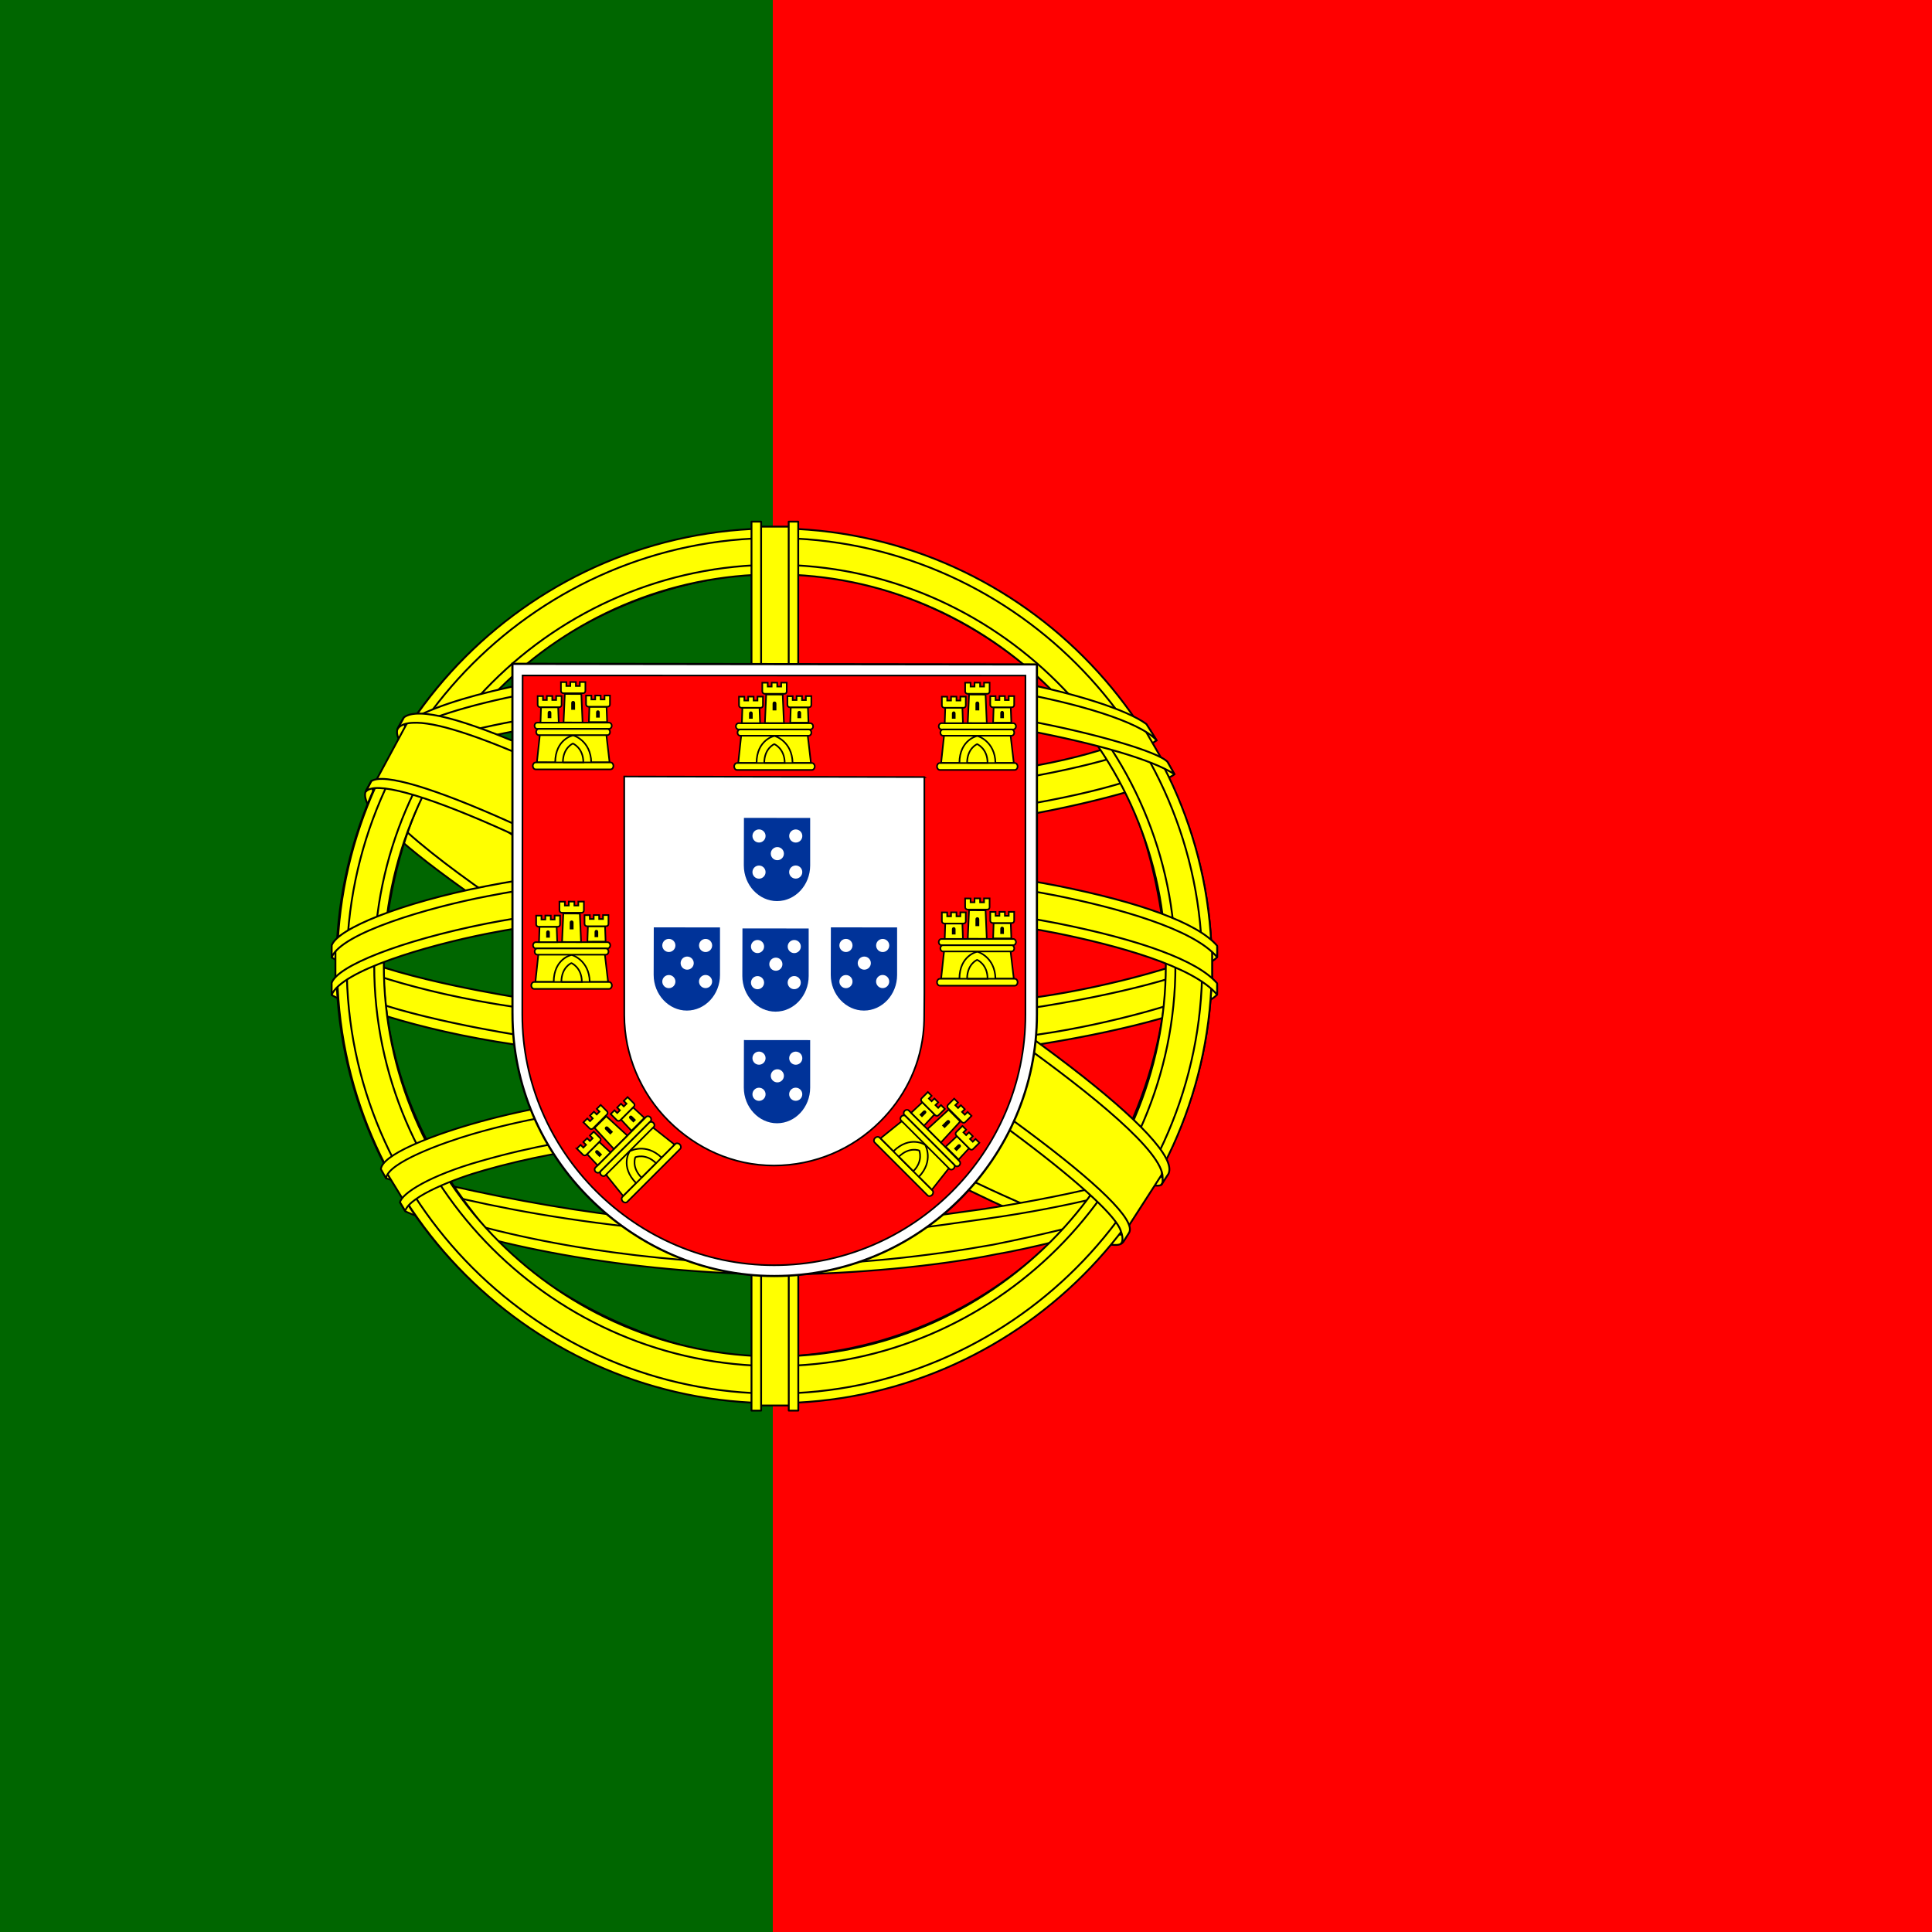<svg width="600" height="600" viewBox="0 0 600 600" fill="none" xmlns="http://www.w3.org/2000/svg">
<path d="M600 0H0V600H600V0Z" fill="#FF0000"/>
<path d="M240 0H0V600H240V0Z" fill="#006600"/>
<path fill-rule="evenodd" clip-rule="evenodd" d="M347.97 384.909C306.528 383.661 116.493 265.041 115.19 246.152L125.684 228.652C144.534 256.041 338.806 371.401 357.888 367.313L347.97 384.904" fill="#FFFF00"/>
<path d="M347.97 384.909C306.528 383.661 116.493 265.041 115.19 246.152L125.684 228.652C144.534 256.041 338.806 371.401 357.888 367.313L347.97 384.904" stroke="black" stroke-width="0.573" stroke-linecap="round" stroke-linejoin="round"/>
<path fill-rule="evenodd" clip-rule="evenodd" d="M123.476 226.274C119.758 236.28 173.065 269.236 237.202 308.245C301.336 347.25 356.637 371.355 360.736 367.899C360.987 367.452 362.753 364.413 362.591 364.437C361.823 365.595 359.952 365.96 357.034 365.12C339.707 360.122 294.515 339.378 238.547 305.438C182.58 271.496 133.887 240.217 126.318 226.927C125.792 226.007 125.417 224.326 125.493 223.02L125.309 223.017L123.698 225.833L123.477 226.275H123.475L123.476 226.274ZM348.944 385.458C348.241 386.733 346.931 386.775 344.442 386.502C328.941 384.786 281.904 361.912 226.246 328.594C161.483 289.827 107.997 254.503 113.799 245.271L115.378 242.48L115.689 242.577C110.471 258.222 221.246 321.562 227.768 325.601C291.864 365.31 345.9 388.499 350.682 382.473L348.942 385.465V385.462L348.944 385.458Z" fill="#FFFF00" stroke="black" stroke-width="0.573" stroke-linecap="round" stroke-linejoin="round"/>
<path fill-rule="evenodd" clip-rule="evenodd" d="M240.874 257.592C282.353 257.264 333.539 251.924 362.996 240.184L356.649 229.873C339.238 239.509 287.771 245.846 240.523 246.794C184.642 246.28 145.197 241.076 125.434 227.815L119.443 238.795C155.774 254.169 193.003 257.434 240.874 257.593" fill="#FFFF00"/>
<path d="M240.874 257.592C282.353 257.264 333.539 251.924 362.996 240.184L356.649 229.873C339.238 239.509 287.771 245.846 240.523 246.794C184.642 246.28 145.197 241.076 125.434 227.815L119.443 238.795C155.774 254.169 193.003 257.434 240.874 257.593" stroke="black" stroke-width="0.573" stroke-linecap="round" stroke-linejoin="round"/>
<path fill-rule="evenodd" clip-rule="evenodd" d="M364.706 240.417C363.692 242.039 344.481 248.664 316.181 253.553C296.993 256.478 271.963 258.979 240.727 259.009C211.051 259.037 186.808 256.925 168.455 254.437C138.747 249.779 123.415 243.298 117.747 241.008C118.289 239.93 118.637 239.174 119.16 238.167C135.477 244.664 150.881 248.582 168.927 251.358C187.16 253.827 211.11 255.97 240.639 255.942C271.73 255.911 296.484 253.22 315.561 250.382C344.582 245.701 360.434 239.677 362.661 236.88L364.71 240.417H364.707H364.706ZM359.136 229.961C355.99 232.487 340.318 238.045 312.743 242.449C294.34 245.086 270.942 247.447 241.046 247.476C212.644 247.504 189.44 245.59 171.791 243.019C143.787 239.361 128.882 232.764 123.509 230.84C124.044 229.916 124.588 228.999 125.147 228.078C129.328 230.183 143.712 236.022 172.098 240.044C189.548 242.518 212.787 244.362 241.048 244.333C270.802 244.302 293.935 241.896 312.221 239.273C339.938 235.46 354.852 228.371 357.117 226.596L359.137 229.958V229.961L359.136 229.961Z" fill="#FFFF00" stroke="black" stroke-width="0.573" stroke-linecap="round" stroke-linejoin="round"/>
<path fill-rule="evenodd" clip-rule="evenodd" d="M104.668 307.567C130.181 321.289 186.846 328.204 240.468 328.68C289.291 328.758 352.898 321.133 376.683 308.528L376.029 294.794C368.587 306.423 300.425 317.578 239.938 317.121C179.452 316.665 123.283 307.323 104.56 295.229L104.669 307.563" fill="#FFFF00"/>
<path d="M104.668 307.567C130.181 321.289 186.846 328.204 240.468 328.68C289.291 328.758 352.898 321.133 376.683 308.528L376.029 294.794C368.587 306.423 300.425 317.578 239.938 317.121C179.452 316.665 123.283 307.323 104.56 295.229L104.669 307.563" stroke="black" stroke-width="0.573" stroke-linecap="round" stroke-linejoin="round"/>
<path fill-rule="evenodd" clip-rule="evenodd" d="M377.985 305.592L377.986 308.867C374.411 313.141 351.996 319.602 323.886 324.151C302.493 327.431 274.602 329.905 239.847 329.905C206.829 329.905 180.499 327.551 160.08 324.416C127.803 319.716 107.157 311.485 103.013 309.029L103.031 305.208C115.48 313.484 149.207 319.539 160.533 321.392C180.819 324.506 206.993 326.843 239.846 326.843C274.437 326.843 302.172 324.386 323.431 321.127C343.598 318.214 372.328 310.638 377.983 305.593H377.985L377.985 305.592ZM377.998 293.942L378 297.217C374.425 301.489 352.01 307.95 323.9 312.499C302.507 315.779 274.615 318.253 239.861 318.253C206.843 318.253 180.513 315.901 160.094 312.764C127.817 308.066 107.171 299.835 103.027 297.378L103.045 293.557C115.494 301.832 149.221 307.888 160.547 309.739C180.833 312.855 207.007 315.193 239.86 315.193C274.451 315.193 302.186 312.734 323.445 309.474C343.612 306.56 372.341 298.984 377.997 293.939L377.998 293.942L377.998 293.942Z" fill="#FFFF00" stroke="black" stroke-width="0.573" stroke-linecap="round" stroke-linejoin="round"/>
<path fill-rule="evenodd" clip-rule="evenodd" d="M240.352 382.549C181.678 382.2 131.403 366.555 120.787 363.97L128.528 376.089C147.281 383.977 196.328 395.733 240.915 394.431C285.504 393.13 324.472 389.676 351.932 376.308L359.87 363.749C341.156 372.562 277.469 382.459 240.352 382.549" fill="#FFFF00"/>
<path d="M240.352 382.549C181.678 382.2 131.403 366.555 120.787 363.97L128.528 376.089C147.281 383.977 196.328 395.733 240.915 394.431C285.504 393.13 324.472 389.676 351.932 376.308L359.87 363.749C341.156 372.562 277.469 382.459 240.352 382.549" stroke="black" stroke-width="0.573" stroke-linecap="round" stroke-linejoin="round"/>
<path fill-rule="evenodd" clip-rule="evenodd" d="M354.911 373.496C353.745 375.278 352.556 377.038 351.35 378.749C338.398 383.316 317.989 388.111 309.377 389.509C291.785 393.134 264.567 395.811 240.411 395.823C188.434 395.062 145.887 384.887 125.871 376.208L124.256 373.431L124.52 373.014L127.259 374.076C162.855 386.811 202.833 391.892 240.704 392.804C264.763 392.889 288.847 390.047 308.323 386.564C338.188 380.58 350.264 376.069 353.969 374.025L354.912 373.496H354.91L354.911 373.496ZM361.794 362.143C361.824 362.179 361.854 362.212 361.884 362.25C361.011 363.722 360.112 365.22 359.192 366.725C352.284 369.194 333.536 374.68 306.159 378.508C288.122 380.965 276.91 383.345 241.028 384.042C173.789 382.331 130.255 369.184 119.913 365.941L118.38 363.001C157.348 373.173 197.152 380.275 241.03 381C273.859 380.301 287.825 377.884 305.713 375.445C337.636 370.481 353.72 365.225 358.548 363.708C358.487 363.621 358.416 363.529 358.336 363.434L361.797 362.141L361.795 362.144L361.794 362.143Z" fill="#FFFF00" stroke="black" stroke-width="0.55" stroke-linecap="round" stroke-linejoin="round"/>
<path fill-rule="evenodd" clip-rule="evenodd" d="M362.498 296.73C362.688 335.328 342.936 369.965 327.026 385.245C304.517 406.863 274.674 420.769 239.822 421.41C200.904 422.125 164.208 396.753 154.366 385.607C135.122 363.816 119.455 336.144 118.953 298.851C121.336 256.724 137.874 227.38 161.846 207.257C185.818 187.134 217.737 177.334 244.32 178.035C274.991 178.844 310.818 193.89 335.573 223.76C351.792 243.33 358.816 264.568 362.498 296.73ZM240.152 164.568C314.895 164.568 376.366 225.391 376.366 299.969C376.366 374.545 314.895 435.37 240.152 435.37C165.41 435.37 104.449 374.546 104.449 299.969C104.449 225.391 165.41 164.568 240.152 164.568" fill="#FFFF00"/>
<path d="M240.152 164.568C314.895 164.568 376.366 225.391 376.366 299.969C376.366 374.545 314.895 435.37 240.152 435.37C165.41 435.37 104.449 374.546 104.449 299.969C104.449 225.391 165.41 164.568 240.152 164.568M362.498 296.73C362.688 335.328 342.936 369.965 327.026 385.245C304.517 406.863 274.674 420.769 239.822 421.41C200.904 422.125 164.208 396.753 154.366 385.607C135.122 363.816 119.455 336.144 118.953 298.851C121.336 256.724 137.874 227.38 161.846 207.257C185.818 187.134 217.737 177.334 244.32 178.035C274.991 178.844 310.818 193.89 335.573 223.76C351.792 243.33 358.816 264.568 362.498 296.73Z" stroke="black" stroke-width="0.573" stroke-linecap="round" stroke-linejoin="round"/>
<path fill-rule="evenodd" clip-rule="evenodd" d="M240.517 164.104C315.327 164.104 376.34 225.126 376.34 299.943C376.34 374.758 315.325 435.778 240.517 435.778C165.707 435.778 104.694 374.759 104.694 299.943C104.694 225.126 165.709 164.104 240.517 164.104V164.104ZM107.683 299.943C107.683 373.005 167.68 432.791 240.517 432.791C313.355 432.791 373.352 373.005 373.352 299.943C373.352 226.878 313.354 167.093 240.517 167.093C167.68 167.093 107.683 226.881 107.683 299.943Z" fill="#FFFF00" stroke="black" stroke-width="0.573" stroke-linecap="round" stroke-linejoin="round"/>
<path fill-rule="evenodd" clip-rule="evenodd" d="M240.627 175.394C308.848 175.394 365.039 231.392 365.039 299.822C365.039 368.253 308.846 424.248 240.627 424.248C172.407 424.248 116.214 368.253 116.214 299.822C116.214 231.392 172.409 175.394 240.627 175.394V175.394ZM119.202 299.821C119.202 366.607 174.045 421.258 240.627 421.258C307.208 421.258 362.051 366.607 362.051 299.821C362.051 233.034 307.21 178.383 240.627 178.383C174.045 178.383 119.202 233.034 119.202 299.821Z" fill="#FFFF00" stroke="black" stroke-width="0.573" stroke-linecap="round" stroke-linejoin="round"/>
<path fill-rule="evenodd" clip-rule="evenodd" d="M246.1 163.556H234.46L234.474 436.489H246.154L246.1 163.556Z" fill="#FFFF00" stroke="black" stroke-width="0.573" stroke-linecap="round" stroke-linejoin="round"/>
<path fill-rule="evenodd" clip-rule="evenodd" d="M244.935 162H247.897L247.923 438.074H244.958L244.936 162H244.935ZM233.382 162.002H236.368L236.372 438.077H233.384V162.002H233.382Z" fill="#FFFF00" stroke="black" stroke-width="0.573" stroke-linecap="round" stroke-linejoin="round"/>
<path fill-rule="evenodd" clip-rule="evenodd" d="M376.435 305.201V295.111L368.218 287.456L321.577 275.11L254.359 268.251L173.423 272.366L115.807 286.084L104.174 294.699V304.792L133.641 291.572L203.602 280.597H270.82L320.205 286.084L354.5 294.315L376.435 305.201Z" fill="#FFFF00" stroke="black" stroke-width="0.573" stroke-linecap="round" stroke-linejoin="round"/>
<path fill-rule="evenodd" clip-rule="evenodd" d="M240.572 278.91C272.649 278.851 303.771 281.949 328.456 286.756C353.929 291.848 371.856 298.218 377.985 305.373L377.978 308.915C370.586 300.012 346.464 293.485 327.883 289.754C303.385 284.988 272.472 281.911 240.572 281.971C206.911 282.034 175.567 285.222 151.427 289.931C132.057 293.775 106.225 301.411 103 308.942V305.253C104.771 300.04 124.006 292.25 150.991 286.848C175.312 282.105 206.713 278.971 240.572 278.91V278.91ZM240.586 267.26C272.663 267.202 303.785 270.302 328.47 275.106C353.943 280.201 371.87 286.569 377.999 293.723L377.992 297.265C370.6 288.364 346.478 281.837 327.897 278.107C303.399 273.339 272.486 270.262 240.586 270.324C206.925 270.384 175.733 273.575 151.59 278.282C132.898 281.826 106.011 289.764 103.012 297.295V293.604C104.783 288.448 124.408 280.378 151.005 275.199C175.325 270.456 206.727 267.325 240.586 267.261V267.26Z" fill="#FFFF00" stroke="black" stroke-width="0.573" stroke-linecap="round" stroke-linejoin="round"/>
<path fill-rule="evenodd" clip-rule="evenodd" d="M239.927 207.837C290.477 207.584 334.568 214.905 354.74 225.239L362.098 237.967C344.565 228.518 296.998 218.694 240.001 220.163C193.56 220.448 143.938 225.276 119.042 238.559L127.826 223.868C148.259 213.272 196.446 207.896 239.929 207.84" fill="#FFFF00"/>
<path d="M239.927 207.837C290.477 207.584 334.568 214.905 354.74 225.239L362.098 237.967C344.565 228.518 296.998 218.694 240.001 220.163C193.56 220.448 143.938 225.276 119.042 238.559L127.826 223.868C148.259 213.272 196.446 207.896 239.929 207.84" stroke="black" stroke-width="0.573" stroke-linecap="round" stroke-linejoin="round"/>
<path fill-rule="evenodd" clip-rule="evenodd" d="M240.599 218.345C269.43 218.269 297.289 219.895 319.445 223.892C340.078 227.732 359.755 233.496 362.569 236.596L364.75 240.45C357.907 235.982 340.879 231.007 319.015 226.861C297.058 222.735 269.219 221.367 240.549 221.442C208.007 221.331 182.725 223.049 161.027 226.832C138.079 231.126 122.158 237.26 118.231 240.175L120.369 236.1C128 232.207 140.109 227.513 160.457 223.85C182.895 219.751 208.446 218.522 240.601 218.345H240.6L240.599 218.345ZM240.587 206.706C268.178 206.634 295.42 208.172 316.656 211.989C333.404 215.249 349.967 220.339 356.032 224.869L359.222 229.938C353.799 223.909 333.383 218.196 315.36 214.996C294.288 211.362 268.177 209.924 240.586 209.694C211.63 209.775 184.871 211.548 164.106 215.329C144.296 219.099 131.512 223.562 126.103 227.048L128.908 222.813C136.373 218.884 148.432 215.275 163.619 212.324C184.538 208.515 211.462 206.787 240.588 206.706H240.587Z" fill="#FFFF00" stroke="black" stroke-width="0.573" stroke-linecap="round" stroke-linejoin="round"/>
<path fill-rule="evenodd" clip-rule="evenodd" d="M308.064 356.403C283.073 351.738 258.036 351.06 240.549 351.266C156.311 352.253 129.098 368.563 125.777 373.501L119.481 363.238C140.928 347.693 186.8 338.975 241.005 339.867C269.151 340.328 293.44 342.197 313.873 346.155L308.063 356.406" fill="#FFFF00"/>
<path d="M308.064 356.403C283.073 351.738 258.036 351.06 240.549 351.266C156.311 352.253 129.098 368.563 125.777 373.501L119.481 363.238C140.928 347.693 186.8 338.975 241.005 339.867C269.151 340.328 293.44 342.197 313.873 346.155L308.063 356.406" stroke="black" stroke-width="0.573" stroke-linecap="round" stroke-linejoin="round"/>
<path fill-rule="evenodd" clip-rule="evenodd" d="M240.064 349.818C263.497 350.168 286.498 351.136 308.699 355.276L307.092 358.114C286.472 354.308 264.49 352.851 240.144 352.97C209.055 352.727 177.61 355.63 150.235 363.487C141.597 365.891 127.297 371.445 125.839 376.033L124.239 373.396C124.7 370.684 133.343 365.054 149.5 360.515C180.856 351.535 210.187 350.022 240.064 349.816V349.819L240.064 349.818ZM241.128 338.026C265.406 338.48 290.478 339.602 314.848 344.43L313.174 347.384C291.167 343.015 270.142 341.559 241.271 341.115C210.083 341.172 177.001 343.395 146.921 352.14C137.21 354.969 120.45 361.085 119.891 365.927L118.292 363.093C118.656 358.695 133.165 352.958 146.219 349.161C176.53 340.349 209.699 338.083 241.128 338.026L241.128 338.026Z" fill="#FFFF00" stroke="black" stroke-width="0.55" stroke-linecap="round" stroke-linejoin="round"/>
<path fill-rule="evenodd" clip-rule="evenodd" d="M360.783 364.798L350.66 380.504L321.577 354.674L246.128 303.918L161.077 257.277L116.918 242.173L126.329 224.724L129.525 222.982L156.961 229.841L247.5 276.482L299.628 309.405L343.526 340.956L361.359 361.533L360.783 364.798Z" fill="#FFFF00" stroke="black" stroke-width="0.573" stroke-linecap="round" stroke-linejoin="round"/>
<path fill-rule="evenodd" clip-rule="evenodd" d="M115.327 242.585C123.072 237.332 179.992 262.689 239.55 298.601C298.951 334.616 355.71 375.313 350.586 382.929L348.901 385.58L348.128 386.19C348.294 386.071 349.148 385.027 348.045 382.203C345.514 373.876 305.251 341.748 238.446 301.411C173.32 262.577 119.044 239.172 113.617 245.862L115.327 242.584H115.326L115.327 242.585ZM362.854 364.575C367.752 354.901 314.957 315.13 249.5 276.407C182.538 238.454 134.277 216.115 125.462 222.776L123.503 226.342C123.486 226.538 123.575 226.098 123.989 225.779C125.591 224.38 128.248 224.475 129.447 224.453C144.626 224.68 187.978 244.631 248.802 279.5C275.453 295.022 361.387 350.136 361.059 365.634C361.082 366.966 361.169 367.241 360.668 367.9L362.854 364.576V364.573L362.854 364.575Z" fill="#FFFF00" stroke="black" stroke-width="0.573" stroke-linecap="round" stroke-linejoin="round"/>
<path d="M159.156 314.906C159.156 337.227 168.296 357.414 183.103 372.168C197.939 386.953 218.101 396.283 240.457 396.283C262.928 396.283 283.321 387.157 298.094 372.428C312.867 357.702 322.023 337.376 322.027 314.977H322.024V206.346L159.137 206.153L159.154 314.906H159.156L159.156 314.906Z" fill="white" stroke="black" stroke-width="0.67"/>
<path d="M162.202 315.057V315.119C162.202 336.46 171.038 355.894 185.213 370.003C199.417 384.139 218.979 392.929 240.379 392.929C261.89 392.929 281.412 384.203 295.555 370.121C309.696 356.04 318.46 336.604 318.463 315.189H318.46V209.799L162.295 209.774L162.199 315.056L162.202 315.057ZM287.063 241.326L287.068 308.395L287.012 315.489H287.013C287.013 317.356 286.9 319.484 286.683 321.297C285.414 331.9 280.537 341.142 273.314 348.332C264.859 356.749 253.189 361.97 240.327 361.97C227.532 361.97 216.13 356.568 207.638 348.114C198.928 339.445 193.879 327.557 193.879 315.264L193.861 241.155L287.061 241.323L287.064 241.326L287.063 241.326Z" fill="#FF0000" stroke="black" stroke-width="0.507"/>
<path d="M234.844 237.471C235.029 229.897 240.403 228.104 240.442 228.078C240.481 228.052 246.247 230.008 246.227 237.541L234.844 237.471" fill="#FFFF00"/>
<path d="M230.207 228.225L229.272 236.928L234.952 236.941C235.006 229.74 240.403 228.542 240.534 228.568C240.656 228.562 246.006 230.161 246.149 236.941H251.843L250.815 228.171L230.208 228.223V228.225L230.207 228.225Z" fill="#FFFF00" stroke="black" stroke-width="0.5"/>
<path d="M228.89 236.963H252.137C252.627 236.963 253.027 237.447 253.027 238.039C253.027 238.629 252.627 239.111 252.137 239.111H228.89C228.4 239.111 228 238.629 228 238.039C228 237.447 228.4 236.963 228.89 236.963Z" fill="#FFFF00" stroke="black" stroke-width="0.5"/>
<path d="M237.341 236.922C237.366 232.378 240.444 231.092 240.46 231.094C240.461 231.094 243.673 232.42 243.698 236.922H237.341" fill="#FFFF00"/>
<path d="M237.341 236.922C237.366 232.378 240.444 231.092 240.46 231.094C240.461 231.094 243.673 232.42 243.698 236.922H237.341" stroke="black" stroke-width="0.5"/>
<path d="M229.384 224.603H251.669C252.138 224.603 252.523 225.04 252.523 225.57C252.523 226.101 252.138 226.537 251.669 226.537H229.384C228.915 226.537 228.53 226.103 228.53 225.57C228.53 225.04 228.915 224.603 229.384 224.603Z" fill="#FFFF00" stroke="black" stroke-width="0.5"/>
<path d="M229.851 226.551H251.166C251.615 226.551 251.982 226.986 251.982 227.517C251.982 228.049 251.615 228.483 251.166 228.483H229.851C229.402 228.483 229.034 228.049 229.034 227.517C229.034 226.986 229.402 226.551 229.851 226.551Z" fill="#FFFF00" stroke="black" stroke-width="0.5"/>
<path d="M236.737 212.024L238.42 212.027V213.222H239.648V212L241.372 212.005V213.223H242.604V212.001H244.329L244.326 214.76C244.326 215.193 243.978 215.474 243.574 215.474H237.522C237.116 215.474 236.741 215.149 236.739 214.752L236.735 212.025H236.737L236.737 212.024Z" fill="#FFFF00" stroke="black" stroke-width="0.5"/>
<path d="M243.075 215.714L243.455 224.564L237.552 224.542L237.943 215.691L243.075 215.714" fill="#FFFF00"/>
<path d="M243.075 215.714L243.455 224.564L237.552 224.542L237.943 215.691L243.075 215.714" stroke="black" stroke-width="0.5"/>
<path d="M235.873 219.816L236.054 224.586L230.394 224.589L230.554 219.816H235.874H235.873L235.873 219.816Z" fill="#FFFF00" stroke="black" stroke-width="0.5"/>
<path d="M229.508 216.359L231.153 216.363V217.559H232.357V216.335L234.043 216.341V217.56H235.25V216.336L236.937 216.338L236.934 219.098C236.934 219.529 236.593 219.81 236.199 219.81H230.277C229.88 219.81 229.511 219.486 229.51 219.088L229.506 216.36H229.507L229.508 216.359Z" fill="#FFFF00" stroke="black" stroke-width="0.5"/>
<path d="M239.934 218.512C239.898 217.652 241.136 217.643 241.122 218.512V220.62H239.934V218.513" fill="black"/>
<path d="M232.622 221.572C232.617 220.74 233.77 220.723 233.755 221.572V223.2H232.622V221.572" fill="black"/>
<path d="M250.9 219.661L251.08 224.432L245.421 224.435L245.581 219.662H250.901H250.9L250.9 219.661Z" fill="#FFFF00" stroke="black" stroke-width="0.5"/>
<path d="M244.535 216.205L246.18 216.209V217.405H247.384V216.181L249.07 216.186V217.406H250.276V216.182L251.964 216.184L251.961 218.944C251.961 219.375 251.62 219.655 251.226 219.655H245.304C244.907 219.655 244.538 219.332 244.537 218.934L244.533 216.206H244.534L244.535 216.205Z" fill="#FFFF00" stroke="black" stroke-width="0.5"/>
<path d="M247.648 221.417C247.644 220.586 248.797 220.569 248.782 221.417V223.046H247.649V221.417" fill="black"/>
<path d="M297.844 237.471C298.029 229.897 303.403 228.104 303.442 228.078C303.481 228.052 309.247 230.008 309.227 237.541L297.844 237.471" fill="#FFFF00"/>
<path d="M293.207 228.225L292.272 236.928L297.952 236.941C298.006 229.74 303.403 228.542 303.534 228.568C303.656 228.562 309.006 230.161 309.149 236.941H314.843L313.815 228.171L293.208 228.223V228.225L293.207 228.225Z" fill="#FFFF00" stroke="black" stroke-width="0.5"/>
<path d="M291.89 236.963H315.137C315.627 236.963 316.027 237.447 316.027 238.039C316.027 238.629 315.627 239.111 315.137 239.111H291.89C291.4 239.111 291 238.629 291 238.039C291 237.447 291.4 236.963 291.89 236.963Z" fill="#FFFF00" stroke="black" stroke-width="0.5"/>
<path d="M300.341 236.922C300.366 232.378 303.444 231.092 303.46 231.094C303.461 231.094 306.673 232.42 306.698 236.922H300.341" fill="#FFFF00"/>
<path d="M300.341 236.922C300.366 232.378 303.444 231.092 303.46 231.094C303.461 231.094 306.673 232.42 306.698 236.922H300.341" stroke="black" stroke-width="0.5"/>
<path d="M292.384 224.603H314.669C315.138 224.603 315.523 225.04 315.523 225.57C315.523 226.101 315.138 226.537 314.669 226.537H292.384C291.915 226.537 291.53 226.103 291.53 225.57C291.53 225.04 291.915 224.603 292.384 224.603Z" fill="#FFFF00" stroke="black" stroke-width="0.5"/>
<path d="M292.851 226.551H314.166C314.615 226.551 314.982 226.986 314.982 227.517C314.982 228.049 314.615 228.483 314.166 228.483H292.851C292.402 228.483 292.034 228.049 292.034 227.517C292.034 226.986 292.402 226.551 292.851 226.551Z" fill="#FFFF00" stroke="black" stroke-width="0.5"/>
<path d="M299.737 212.024L301.42 212.027V213.222H302.648V212L304.372 212.005V213.223H305.604V212.001H307.329L307.326 214.76C307.326 215.193 306.978 215.474 306.574 215.474H300.522C300.116 215.474 299.741 215.149 299.739 214.752L299.735 212.025H299.737L299.737 212.024Z" fill="#FFFF00" stroke="black" stroke-width="0.5"/>
<path d="M306.075 215.714L306.455 224.564L300.552 224.542L300.943 215.691L306.075 215.714" fill="#FFFF00"/>
<path d="M306.075 215.714L306.455 224.564L300.552 224.542L300.943 215.691L306.075 215.714" stroke="black" stroke-width="0.5"/>
<path d="M298.873 219.816L299.054 224.586L293.394 224.589L293.554 219.816H298.874H298.873L298.873 219.816Z" fill="#FFFF00" stroke="black" stroke-width="0.5"/>
<path d="M292.508 216.359L294.153 216.363V217.559H295.357V216.335L297.043 216.341V217.56H298.25V216.336L299.937 216.338L299.934 219.098C299.934 219.529 299.593 219.81 299.199 219.81H293.277C292.88 219.81 292.511 219.486 292.51 219.088L292.506 216.36H292.507L292.508 216.359Z" fill="#FFFF00" stroke="black" stroke-width="0.5"/>
<path d="M302.934 218.512C302.898 217.652 304.136 217.643 304.122 218.512V220.62H302.934V218.513" fill="black"/>
<path d="M295.622 221.572C295.617 220.74 296.77 220.723 296.755 221.572V223.2H295.622V221.572" fill="black"/>
<path d="M313.9 219.661L314.08 224.432L308.421 224.435L308.581 219.662H313.901H313.9L313.9 219.661Z" fill="#FFFF00" stroke="black" stroke-width="0.5"/>
<path d="M307.535 216.205L309.18 216.209V217.405H310.384V216.181L312.07 216.186V217.406H313.276V216.182L314.964 216.184L314.961 218.944C314.961 219.375 314.62 219.655 314.226 219.655H308.304C307.907 219.655 307.538 219.332 307.537 218.934L307.533 216.206H307.534L307.535 216.205Z" fill="#FFFF00" stroke="black" stroke-width="0.5"/>
<path d="M310.648 221.417C310.644 220.586 311.797 220.569 311.782 221.417V223.046H310.649V221.417" fill="black"/>
<path d="M171.844 305.471C172.029 297.897 177.403 296.104 177.442 296.078C177.481 296.052 183.247 298.008 183.227 305.541L171.844 305.471" fill="#FFFF00"/>
<path d="M167.207 296.225L166.272 304.928L171.952 304.941C172.006 297.74 177.403 296.542 177.534 296.568C177.656 296.562 183.006 298.161 183.149 304.941H188.843L187.815 296.171L167.208 296.223V296.225L167.207 296.225Z" fill="#FFFF00" stroke="black" stroke-width="0.5"/>
<path d="M165.89 304.963H189.137C189.627 304.963 190.027 305.447 190.027 306.039C190.027 306.629 189.627 307.111 189.137 307.111H165.89C165.4 307.111 165 306.629 165 306.039C165 305.447 165.4 304.963 165.89 304.963Z" fill="#FFFF00" stroke="black" stroke-width="0.5"/>
<path d="M174.341 304.922C174.366 300.378 177.444 299.092 177.46 299.094C177.461 299.094 180.673 300.42 180.698 304.922H174.341" fill="#FFFF00"/>
<path d="M174.341 304.922C174.366 300.378 177.444 299.092 177.46 299.094C177.461 299.094 180.673 300.42 180.698 304.922H174.341" stroke="black" stroke-width="0.5"/>
<path d="M166.384 292.603H188.669C189.138 292.603 189.523 293.04 189.523 293.57C189.523 294.101 189.138 294.537 188.669 294.537H166.384C165.915 294.537 165.53 294.103 165.53 293.57C165.53 293.04 165.915 292.603 166.384 292.603Z" fill="#FFFF00" stroke="black" stroke-width="0.5"/>
<path d="M166.851 294.551H188.166C188.615 294.551 188.982 294.986 188.982 295.517C188.982 296.049 188.615 296.483 188.166 296.483H166.851C166.402 296.483 166.034 296.049 166.034 295.517C166.034 294.986 166.402 294.551 166.851 294.551Z" fill="#FFFF00" stroke="black" stroke-width="0.5"/>
<path d="M173.737 280.024L175.42 280.027V281.222H176.648V280L178.372 280.005V281.223H179.604V280.001H181.329L181.326 282.76C181.326 283.193 180.978 283.474 180.574 283.474H174.522C174.116 283.474 173.741 283.149 173.739 282.752L173.735 280.025H173.737L173.737 280.024Z" fill="#FFFF00" stroke="black" stroke-width="0.5"/>
<path d="M180.075 283.714L180.455 292.564L174.552 292.542L174.943 283.691L180.075 283.714" fill="#FFFF00"/>
<path d="M180.075 283.714L180.455 292.564L174.552 292.542L174.943 283.691L180.075 283.714" stroke="black" stroke-width="0.5"/>
<path d="M172.873 287.816L173.054 292.586L167.394 292.589L167.554 287.816H172.874H172.873L172.873 287.816Z" fill="#FFFF00" stroke="black" stroke-width="0.5"/>
<path d="M166.508 284.359L168.153 284.363V285.559H169.357V284.335L171.043 284.341V285.56H172.25V284.336L173.937 284.338L173.934 287.098C173.934 287.529 173.593 287.81 173.199 287.81H167.277C166.88 287.81 166.511 287.486 166.51 287.088L166.506 284.36H166.507L166.508 284.359Z" fill="#FFFF00" stroke="black" stroke-width="0.5"/>
<path d="M176.934 286.512C176.898 285.652 178.136 285.643 178.122 286.512V288.62H176.934V286.513" fill="black"/>
<path d="M169.622 289.572C169.617 288.74 170.77 288.723 170.755 289.572V291.2H169.622V289.572" fill="black"/>
<path d="M187.9 287.661L188.08 292.432L182.421 292.435L182.581 287.662H187.901H187.9L187.9 287.661Z" fill="#FFFF00" stroke="black" stroke-width="0.5"/>
<path d="M181.535 284.205L183.18 284.209V285.405H184.384V284.181L186.07 284.186V285.406H187.276V284.182L188.964 284.184L188.961 286.944C188.961 287.375 188.62 287.655 188.226 287.655H182.304C181.907 287.655 181.538 287.332 181.537 286.934L181.533 284.206H181.534L181.535 284.205Z" fill="#FFFF00" stroke="black" stroke-width="0.5"/>
<path d="M184.648 289.417C184.644 288.586 185.797 288.569 185.782 289.417V291.046H184.649V289.417" fill="black"/>
<path d="M297.844 304.471C298.029 296.897 303.403 295.104 303.442 295.078C303.481 295.052 309.247 297.008 309.227 304.541L297.844 304.471" fill="#FFFF00"/>
<path d="M293.207 295.225L292.272 303.928L297.952 303.941C298.006 296.74 303.403 295.542 303.534 295.568C303.656 295.562 309.006 297.161 309.149 303.941H314.843L313.815 295.171L293.208 295.223V295.225L293.207 295.225Z" fill="#FFFF00" stroke="black" stroke-width="0.5"/>
<path d="M291.89 303.963H315.137C315.627 303.963 316.027 304.447 316.027 305.039C316.027 305.629 315.627 306.111 315.137 306.111H291.89C291.4 306.111 291 305.629 291 305.039C291 304.447 291.4 303.963 291.89 303.963Z" fill="#FFFF00" stroke="black" stroke-width="0.5"/>
<path d="M300.341 303.922C300.366 299.378 303.444 298.092 303.46 298.094C303.461 298.094 306.673 299.42 306.698 303.922H300.341" fill="#FFFF00"/>
<path d="M300.341 303.922C300.366 299.378 303.444 298.092 303.46 298.094C303.461 298.094 306.673 299.42 306.698 303.922H300.341" stroke="black" stroke-width="0.5"/>
<path d="M292.384 291.603H314.669C315.138 291.603 315.523 292.04 315.523 292.57C315.523 293.101 315.138 293.537 314.669 293.537H292.384C291.915 293.537 291.53 293.103 291.53 292.57C291.53 292.04 291.915 291.603 292.384 291.603Z" fill="#FFFF00" stroke="black" stroke-width="0.5"/>
<path d="M292.851 293.551H314.166C314.615 293.551 314.982 293.986 314.982 294.517C314.982 295.049 314.615 295.483 314.166 295.483H292.851C292.402 295.483 292.034 295.049 292.034 294.517C292.034 293.986 292.402 293.551 292.851 293.551Z" fill="#FFFF00" stroke="black" stroke-width="0.5"/>
<path d="M299.737 279.024L301.42 279.027V280.222H302.648V279L304.372 279.005V280.223H305.604V279.001H307.329L307.326 281.76C307.326 282.193 306.978 282.474 306.574 282.474H300.522C300.116 282.474 299.741 282.149 299.739 281.752L299.735 279.025H299.737L299.737 279.024Z" fill="#FFFF00" stroke="black" stroke-width="0.5"/>
<path d="M306.075 282.714L306.455 291.564L300.552 291.542L300.943 282.691L306.075 282.714" fill="#FFFF00"/>
<path d="M306.075 282.714L306.455 291.564L300.552 291.542L300.943 282.691L306.075 282.714" stroke="black" stroke-width="0.5"/>
<path d="M298.873 286.816L299.054 291.586L293.394 291.589L293.554 286.816H298.874H298.873L298.873 286.816Z" fill="#FFFF00" stroke="black" stroke-width="0.5"/>
<path d="M292.508 283.359L294.153 283.363V284.559H295.357V283.335L297.043 283.341V284.56H298.25V283.336L299.937 283.338L299.934 286.098C299.934 286.529 299.593 286.81 299.199 286.81H293.277C292.88 286.81 292.511 286.486 292.51 286.088L292.506 283.36H292.507L292.508 283.359Z" fill="#FFFF00" stroke="black" stroke-width="0.5"/>
<path d="M302.934 285.512C302.898 284.652 304.136 284.643 304.122 285.512V287.62H302.934V285.513" fill="black"/>
<path d="M295.622 288.572C295.617 287.74 296.77 287.723 296.755 288.572V290.2H295.622V288.572" fill="black"/>
<path d="M313.9 286.661L314.08 291.432L308.421 291.435L308.581 286.662H313.901H313.9L313.9 286.661Z" fill="#FFFF00" stroke="black" stroke-width="0.5"/>
<path d="M307.535 283.205L309.18 283.209V284.405H310.384V283.181L312.07 283.186V284.406H313.276V283.182L314.964 283.184L314.961 285.944C314.961 286.375 314.62 286.655 314.226 286.655H308.304C307.907 286.655 307.538 286.332 307.537 285.934L307.533 283.206H307.534L307.535 283.205Z" fill="#FFFF00" stroke="black" stroke-width="0.5"/>
<path d="M310.648 288.417C310.644 287.586 311.797 287.569 311.782 288.417V290.046H310.649V288.417" fill="black"/>
<path d="M197.85 367.868C192.626 362.382 195.158 357.314 195.166 357.268C195.176 357.222 200.636 354.529 205.949 359.869L197.85 367.868" fill="#FFFF00"/>
<path d="M188.033 364.609L193.526 371.425L197.551 367.417C192.498 362.287 195.467 357.623 195.578 357.55C195.66 357.459 200.573 354.806 205.469 359.5L209.495 355.473L202.567 349.999L188.032 364.607L188.034 364.609L188.033 364.609Z" fill="#FFFF00" stroke="black" stroke-width="0.5"/>
<path d="M193.281 371.719L209.719 355.281C210.065 354.935 210.691 354.994 211.109 355.412C211.526 355.83 211.584 356.453 211.237 356.8L194.799 373.238C194.453 373.584 193.829 373.527 193.412 373.109C192.994 372.691 192.935 372.065 193.281 371.719Z" fill="#FFFF00" stroke="black" stroke-width="0.5"/>
<path d="M199.227 365.715C196.032 362.483 197.299 359.398 197.312 359.388C197.313 359.387 200.522 358.054 203.723 361.219L199.227 365.715" fill="#FFFF00"/>
<path d="M199.227 365.715C196.032 362.483 197.299 359.398 197.312 359.388C197.313 359.387 200.522 358.054 203.723 361.219L199.227 365.715" stroke="black" stroke-width="0.5"/>
<path d="M184.891 362.63L200.648 346.873C200.98 346.541 201.561 346.577 201.936 346.952C202.311 347.328 202.347 347.908 202.015 348.24L186.258 363.997C185.926 364.329 185.347 364.295 184.97 363.918C184.595 363.543 184.559 362.962 184.891 362.63Z" fill="#FFFF00" stroke="black" stroke-width="0.5"/>
<path d="M186.598 363.678L201.67 348.606C201.987 348.288 202.554 348.335 202.93 348.711C203.306 349.087 203.354 349.654 203.036 349.972L187.964 365.044C187.647 365.361 187.08 365.314 186.703 364.938C186.328 364.562 186.281 363.995 186.598 363.678Z" fill="#FFFF00" stroke="black" stroke-width="0.5"/>
<path d="M181.195 348.536L182.387 347.348L183.232 348.193L184.1 347.325L183.236 346.461L184.459 345.246L185.32 346.106L186.191 345.235L185.327 344.371L186.547 343.151L188.496 345.105C188.802 345.411 188.754 345.856 188.469 346.142L184.19 350.421C183.902 350.708 183.407 350.743 183.126 350.463L181.194 348.538L181.195 348.537L181.195 348.536Z" fill="#FFFF00" stroke="black" stroke-width="0.5"/>
<path d="M188.286 346.664L194.813 352.653L190.624 356.811L184.641 350.276L188.286 346.664" fill="#FFFF00"/>
<path d="M188.286 346.664L194.813 352.653L190.624 356.811L184.641 350.276L188.286 346.664" stroke="black" stroke-width="0.5"/>
<path d="M186.094 354.656L189.594 357.902L185.594 361.906L182.332 358.418L186.095 354.656L186.094 354.657L186.094 354.656Z" fill="#FFFF00" stroke="black" stroke-width="0.5"/>
<path d="M179.148 356.713L180.314 355.552L181.161 356.399L182.012 355.547L181.146 354.682L182.342 353.493L183.205 354.355L184.058 353.502L183.192 352.637L184.387 351.445L186.336 353.399C186.641 353.703 186.598 354.143 186.319 354.422L182.132 358.609C181.851 358.89 181.362 358.922 181.08 358.642L179.148 356.715L179.149 356.715L179.148 356.713Z" fill="#FFFF00" stroke="black" stroke-width="0.5"/>
<path d="M188.043 350.864C187.409 350.281 188.279 349.398 188.883 350.024L190.374 351.514L189.534 352.354L188.044 350.864" fill="black"/>
<path d="M185.036 358.197C184.445 357.612 185.248 356.785 185.838 357.395L186.989 358.547L186.188 359.348L185.037 358.197" fill="black"/>
<path d="M196.61 343.922L200.111 347.167L196.111 351.171L192.849 347.683L196.611 343.921L196.61 343.922L196.61 343.922Z" fill="#FFFF00" stroke="black" stroke-width="0.5"/>
<path d="M189.665 345.978L190.832 344.818L191.678 345.664L192.529 344.813L191.663 343.947L192.859 342.758L193.722 343.621L194.575 342.768L193.709 341.902L194.904 340.711L196.854 342.664C197.158 342.969 197.115 343.408 196.836 343.687L192.649 347.875C192.368 348.155 191.879 348.188 191.597 347.907L189.665 345.981L189.666 345.98L189.665 345.978Z" fill="#FFFF00" stroke="black" stroke-width="0.5"/>
<path d="M195.553 347.462C194.962 346.878 195.765 346.051 196.354 346.661L197.506 347.812L196.705 348.614L195.553 347.462" fill="black"/>
<path d="M276.999 357.85C282.485 352.626 287.553 355.158 287.599 355.166C287.644 355.176 290.338 360.636 284.998 365.949L276.999 357.85" fill="#FFFF00"/>
<path d="M280.258 348.033L273.443 353.526L277.45 357.552C282.581 352.498 287.244 355.467 287.317 355.579C287.409 355.66 290.061 360.574 285.367 365.469L289.394 369.495L294.868 362.567L280.26 348.032L280.258 348.034L280.258 348.033Z" fill="#FFFF00" stroke="black" stroke-width="0.5"/>
<path d="M273.148 353.281L289.586 369.719C289.932 370.065 289.873 370.691 289.455 371.109C289.038 371.527 288.414 371.584 288.067 371.237L271.63 354.8C271.283 354.453 271.341 353.83 271.758 353.412C272.176 352.994 272.802 352.935 273.148 353.281Z" fill="#FFFF00" stroke="black" stroke-width="0.5"/>
<path d="M279.152 359.227C282.383 356.032 285.469 357.299 285.478 357.312C285.479 357.313 286.813 360.522 283.648 363.723L279.152 359.227" fill="#FFFF00"/>
<path d="M279.152 359.227C282.383 356.032 285.469 357.299 285.478 357.312C285.479 357.313 286.813 360.522 283.648 363.723L279.152 359.227" stroke="black" stroke-width="0.5"/>
<path d="M282.237 344.89L297.995 360.648C298.326 360.98 298.29 361.561 297.915 361.936C297.539 362.311 296.959 362.347 296.627 362.015L280.87 346.258C280.538 345.926 280.572 345.347 280.949 344.97C281.324 344.595 281.905 344.559 282.237 344.89Z" fill="#FFFF00" stroke="black" stroke-width="0.5"/>
<path d="M281.189 346.598L296.261 361.67C296.579 361.987 296.532 362.555 296.156 362.93C295.78 363.307 295.212 363.354 294.895 363.036L279.823 347.964C279.506 347.647 279.553 347.08 279.929 346.703C280.305 346.328 280.872 346.281 281.189 346.598Z" fill="#FFFF00" stroke="black" stroke-width="0.5"/>
<path d="M296.331 341.195L297.519 342.387L296.674 343.232L297.542 344.1L298.406 343.236L299.621 344.459L298.761 345.32L299.632 346.191L300.496 345.327L301.716 346.547L299.762 348.496C299.456 348.802 299.011 348.754 298.726 348.469L294.447 344.19C294.159 343.902 294.124 343.407 294.404 343.125L296.329 341.194L296.33 341.195L296.331 341.195Z" fill="#FFFF00" stroke="black" stroke-width="0.5"/>
<path d="M298.203 348.286L292.214 354.812L288.056 350.623L294.591 344.641L298.203 348.286" fill="#FFFF00"/>
<path d="M298.203 348.286L292.214 354.812L288.056 350.623L294.591 344.641L298.203 348.286" stroke="black" stroke-width="0.5"/>
<path d="M290.211 346.094L286.965 349.594L282.961 345.594L286.449 342.332L290.211 346.095L290.211 346.094L290.211 346.094Z" fill="#FFFF00" stroke="black" stroke-width="0.5"/>
<path d="M288.154 339.148L289.315 340.315L288.469 341.161L289.32 342.012L290.185 341.146L291.374 342.343L290.512 343.205L291.365 344.058L292.23 343.192L293.422 344.387L291.468 346.337C291.164 346.641 290.724 346.599 290.445 346.32L286.258 342.132C285.977 341.852 285.945 341.362 286.225 341.08L288.152 339.148L288.153 339.149L288.154 339.148Z" fill="#FFFF00" stroke="black" stroke-width="0.5"/>
<path d="M294.003 348.043C294.586 347.409 295.469 348.279 294.843 348.883L293.353 350.374L292.513 349.534L294.003 348.044" fill="black"/>
<path d="M286.67 345.036C287.255 344.446 288.081 345.248 287.472 345.838L286.32 346.989L285.519 346.188L286.67 345.037" fill="black"/>
<path d="M300.945 356.61L297.699 360.111L293.696 356.111L297.184 352.849L300.946 356.611L300.945 356.61L300.945 356.61Z" fill="#FFFF00" stroke="black" stroke-width="0.5"/>
<path d="M298.888 349.665L300.049 350.831L299.203 351.677L300.054 352.529L300.92 351.663L302.108 352.859L301.246 353.722L302.099 354.574L302.965 353.709L304.156 354.904L302.203 356.853C301.898 357.158 301.459 357.115 301.18 356.836L296.992 352.649C296.712 352.368 296.679 351.879 296.96 351.597L298.886 349.665L298.887 349.665L298.888 349.665Z" fill="#FFFF00" stroke="black" stroke-width="0.5"/>
<path d="M297.404 355.553C297.989 354.962 298.816 355.765 298.206 356.354L297.054 357.506L296.253 356.704L297.405 355.553" fill="black"/>
<path d="M172.312 237.29C172.497 229.716 177.871 227.923 177.909 227.897C177.948 227.871 183.714 229.828 183.695 237.36L172.312 237.29" fill="#FFFF00"/>
<path d="M167.674 228.044L166.739 236.747L172.419 236.76C172.474 229.559 177.871 228.361 178.001 228.388C178.124 228.381 183.473 229.98 183.616 236.76H189.31L188.282 227.99L167.675 228.042V228.044L167.674 228.044Z" fill="#FFFF00" stroke="black" stroke-width="0.5"/>
<path d="M166.358 236.782H189.604C190.094 236.782 190.495 237.266 190.495 237.858C190.495 238.448 190.094 238.93 189.604 238.93H166.358C165.868 238.93 165.467 238.448 165.467 237.858C165.467 237.266 165.868 236.782 166.358 236.782Z" fill="#FFFF00" stroke="black" stroke-width="0.5"/>
<path d="M174.808 236.741C174.833 232.197 177.911 230.911 177.927 230.913C177.928 230.913 181.14 232.239 181.166 236.741H174.808" fill="#FFFF00"/>
<path d="M174.808 236.741C174.833 232.197 177.911 230.911 177.927 230.913C177.928 230.913 181.14 232.239 181.166 236.741H174.808" stroke="black" stroke-width="0.5"/>
<path d="M166.851 224.422H189.136C189.605 224.422 189.99 224.859 189.99 225.389C189.99 225.92 189.605 226.356 189.136 226.356H166.851C166.382 226.356 165.997 225.923 165.997 225.389C165.997 224.859 166.382 224.422 166.851 224.422Z" fill="#FFFF00" stroke="black" stroke-width="0.5"/>
<path d="M167.318 226.37H188.633C189.082 226.37 189.45 226.805 189.45 227.336C189.45 227.868 189.082 228.302 188.633 228.302H167.318C166.869 228.302 166.501 227.868 166.501 227.336C166.501 226.805 166.869 226.37 167.318 226.37Z" fill="#FFFF00" stroke="black" stroke-width="0.5"/>
<path d="M174.205 211.843L175.888 211.846V213.041H177.115V211.819L178.839 211.825V213.042H180.071V211.82H181.796L181.793 214.579C181.793 215.013 181.445 215.293 181.041 215.293H174.99C174.583 215.293 174.208 214.968 174.207 214.571L174.203 211.844H174.204L174.205 211.843Z" fill="#FFFF00" stroke="black" stroke-width="0.5"/>
<path d="M180.542 215.533L180.922 224.383L175.02 224.361L175.41 215.51L180.542 215.533" fill="#FFFF00"/>
<path d="M180.542 215.533L180.922 224.383L175.02 224.361L175.41 215.51L180.542 215.533" stroke="black" stroke-width="0.5"/>
<path d="M173.341 219.635L173.521 224.405L167.861 224.408L168.021 219.635H173.342H173.34L173.341 219.635Z" fill="#FFFF00" stroke="black" stroke-width="0.5"/>
<path d="M166.975 216.178L168.621 216.182V217.379H169.824V216.154L171.511 216.16V217.379H172.717V216.155L174.404 216.158L174.402 218.917C174.402 219.348 174.061 219.629 173.666 219.629H167.744C167.347 219.629 166.978 219.306 166.977 218.908L166.973 216.179H166.974L166.975 216.178Z" fill="#FFFF00" stroke="black" stroke-width="0.5"/>
<path d="M177.401 218.332C177.365 217.471 178.604 217.462 178.589 218.332V220.439H177.401V218.332" fill="black"/>
<path d="M170.089 221.391C170.085 220.559 171.237 220.543 171.222 221.391V223.019H170.089V221.391" fill="black"/>
<path d="M188.367 219.481L188.548 224.251L182.888 224.254L183.048 219.481H188.369H188.367L188.367 219.481Z" fill="#FFFF00" stroke="black" stroke-width="0.5"/>
<path d="M182.002 216.024L183.647 216.028V217.224H184.851V216L186.538 216.005V217.225H187.744V216.001L189.431 216.003L189.429 218.763C189.429 219.194 189.087 219.474 188.693 219.474H182.771C182.374 219.474 182.005 219.151 182.004 218.753L182 216.025H182.001L182.002 216.024Z" fill="#FFFF00" stroke="black" stroke-width="0.5"/>
<path d="M185.116 221.236C185.112 220.405 186.264 220.388 186.249 221.236V222.865H185.116V221.237" fill="black"/>
<path d="M230.539 303.103V303.11C230.539 306.144 231.704 308.909 233.573 310.915C235.446 312.927 238.025 314.176 240.846 314.176C243.682 314.176 246.256 312.935 248.121 310.932C249.984 308.93 251.142 306.168 251.142 303.122V288.35L230.576 288.333L230.538 303.102" fill="#003399"/>
<path d="M235.255 295.99C236.381 295.99 237.294 295.078 237.294 293.952C237.294 292.826 236.381 291.913 235.255 291.913C234.129 291.913 233.217 292.826 233.217 293.952C233.217 295.078 234.129 295.99 235.255 295.99Z" fill="white"/>
<path d="M246.666 296C247.792 296 248.704 295.087 248.704 293.961C248.704 292.836 247.792 291.923 246.666 291.923C245.54 291.923 244.627 292.836 244.627 293.961C244.627 295.087 245.54 296 246.666 296Z" fill="white"/>
<path d="M240.95 301.477C242.075 301.477 242.988 300.565 242.988 299.439C242.988 298.313 242.075 297.401 240.95 297.401C239.824 297.401 238.911 298.313 238.911 299.439C238.911 300.565 239.824 301.477 240.95 301.477Z" fill="white"/>
<path d="M235.255 307.213C236.381 307.213 237.294 306.3 237.294 305.175C237.294 304.049 236.381 303.136 235.255 303.136C234.129 303.136 233.217 304.049 233.217 305.175C233.217 306.3 234.129 307.213 235.255 307.213Z" fill="white"/>
<path d="M246.654 307.198C247.78 307.198 248.692 306.285 248.692 305.159C248.692 304.034 247.78 303.121 246.654 303.121C245.528 303.121 244.615 304.034 244.615 305.159C244.615 306.285 245.528 307.198 246.654 307.198Z" fill="white"/>
<path d="M231.001 268.77V268.776C231.001 271.811 232.166 274.575 234.035 276.581C235.908 278.593 238.487 279.843 241.308 279.843C244.144 279.843 246.718 278.602 248.583 276.598C250.446 274.597 251.603 271.835 251.603 268.788V254.017L231.037 254L231 268.769" fill="#003399"/>
<path d="M235.717 261.657C236.843 261.657 237.756 260.744 237.756 259.618C237.756 258.493 236.843 257.58 235.717 257.58C234.591 257.58 233.679 258.493 233.679 259.618C233.679 260.744 234.591 261.657 235.717 261.657Z" fill="white"/>
<path d="M247.128 261.666C248.254 261.666 249.166 260.754 249.166 259.628C249.166 258.502 248.254 257.589 247.128 257.589C246.002 257.589 245.089 258.502 245.089 259.628C245.089 260.754 246.002 261.666 247.128 261.666Z" fill="white"/>
<path d="M241.412 267.144C242.537 267.144 243.45 266.231 243.45 265.106C243.45 263.98 242.537 263.067 241.412 263.067C240.286 263.067 239.373 263.98 239.373 265.106C239.373 266.231 240.286 267.144 241.412 267.144Z" fill="white"/>
<path d="M235.717 272.88C236.843 272.88 237.756 271.967 237.756 270.841C237.756 269.715 236.843 268.803 235.717 268.803C234.591 268.803 233.679 269.715 233.679 270.841C233.679 271.967 234.591 272.88 235.717 272.88Z" fill="white"/>
<path d="M247.116 272.864C248.241 272.864 249.154 271.952 249.154 270.826C249.154 269.7 248.241 268.787 247.116 268.787C245.99 268.787 245.077 269.7 245.077 270.826C245.077 271.952 245.99 272.864 247.116 272.864Z" fill="white"/>
<path d="M231.001 337.77V337.776C231.001 340.811 232.166 343.575 234.035 345.581C235.908 347.593 238.487 348.843 241.308 348.843C244.144 348.843 246.718 347.602 248.583 345.598C250.446 343.597 251.603 340.835 251.603 337.788V323.017L231.037 323L231 337.769" fill="#003399"/>
<path d="M235.717 330.657C236.843 330.657 237.756 329.744 237.756 328.618C237.756 327.493 236.843 326.58 235.717 326.58C234.591 326.58 233.679 327.493 233.679 328.618C233.679 329.744 234.591 330.657 235.717 330.657Z" fill="white"/>
<path d="M247.128 330.666C248.254 330.666 249.166 329.754 249.166 328.628C249.166 327.502 248.254 326.589 247.128 326.589C246.002 326.589 245.089 327.502 245.089 328.628C245.089 329.754 246.002 330.666 247.128 330.666Z" fill="white"/>
<path d="M241.412 336.144C242.537 336.144 243.45 335.231 243.45 334.106C243.45 332.98 242.537 332.067 241.412 332.067C240.286 332.067 239.373 332.98 239.373 334.106C239.373 335.231 240.286 336.144 241.412 336.144Z" fill="white"/>
<path d="M235.717 341.88C236.843 341.88 237.756 340.967 237.756 339.841C237.756 338.715 236.843 337.803 235.717 337.803C234.591 337.803 233.679 338.715 233.679 339.841C233.679 340.967 234.591 341.88 235.717 341.88Z" fill="white"/>
<path d="M247.116 341.864C248.241 341.864 249.154 340.952 249.154 339.826C249.154 338.7 248.241 337.787 247.116 337.787C245.99 337.787 245.077 338.7 245.077 339.826C245.077 340.952 245.99 341.864 247.116 341.864Z" fill="white"/>
<path d="M203.001 302.77V302.776C203.001 305.811 204.166 308.575 206.035 310.581C207.908 312.593 210.487 313.843 213.308 313.843C216.144 313.843 218.718 312.602 220.583 310.598C222.446 308.597 223.603 305.835 223.603 302.788V288.017L203.037 288L203 302.769" fill="#003399"/>
<path d="M207.717 295.657C208.843 295.657 209.756 294.744 209.756 293.618C209.756 292.493 208.843 291.58 207.717 291.58C206.591 291.58 205.679 292.493 205.679 293.618C205.679 294.744 206.591 295.657 207.717 295.657Z" fill="white"/>
<path d="M219.128 295.666C220.254 295.666 221.166 294.754 221.166 293.628C221.166 292.502 220.254 291.589 219.128 291.589C218.002 291.589 217.089 292.502 217.089 293.628C217.089 294.754 218.002 295.666 219.128 295.666Z" fill="white"/>
<path d="M213.412 301.144C214.537 301.144 215.45 300.231 215.45 299.106C215.45 297.98 214.537 297.067 213.412 297.067C212.286 297.067 211.373 297.98 211.373 299.106C211.373 300.231 212.286 301.144 213.412 301.144Z" fill="white"/>
<path d="M207.717 306.88C208.843 306.88 209.756 305.967 209.756 304.841C209.756 303.715 208.843 302.803 207.717 302.803C206.591 302.803 205.679 303.715 205.679 304.841C205.679 305.967 206.591 306.88 207.717 306.88Z" fill="white"/>
<path d="M219.116 306.864C220.241 306.864 221.154 305.952 221.154 304.826C221.154 303.7 220.241 302.787 219.116 302.787C217.99 302.787 217.077 303.7 217.077 304.826C217.077 305.952 217.99 306.864 219.116 306.864Z" fill="white"/>
<path d="M258.001 302.77V302.776C258.001 305.811 259.166 308.575 261.035 310.581C262.908 312.593 265.487 313.843 268.308 313.843C271.144 313.843 273.718 312.602 275.583 310.598C277.446 308.597 278.603 305.835 278.603 302.788V288.017L258.037 288L258 302.769" fill="#003399"/>
<path d="M262.717 295.657C263.843 295.657 264.756 294.744 264.756 293.618C264.756 292.493 263.843 291.58 262.717 291.58C261.591 291.58 260.679 292.493 260.679 293.618C260.679 294.744 261.591 295.657 262.717 295.657Z" fill="white"/>
<path d="M274.128 295.666C275.254 295.666 276.166 294.754 276.166 293.628C276.166 292.502 275.254 291.589 274.128 291.589C273.002 291.589 272.089 292.502 272.089 293.628C272.089 294.754 273.002 295.666 274.128 295.666Z" fill="white"/>
<path d="M268.412 301.144C269.537 301.144 270.45 300.231 270.45 299.106C270.45 297.98 269.537 297.067 268.412 297.067C267.286 297.067 266.373 297.98 266.373 299.106C266.373 300.231 267.286 301.144 268.412 301.144Z" fill="white"/>
<path d="M262.717 306.88C263.843 306.88 264.756 305.967 264.756 304.841C264.756 303.715 263.843 302.803 262.717 302.803C261.591 302.803 260.679 303.715 260.679 304.841C260.679 305.967 261.591 306.88 262.717 306.88Z" fill="white"/>
<path d="M274.116 306.864C275.241 306.864 276.154 305.952 276.154 304.826C276.154 303.7 275.241 302.787 274.116 302.787C272.99 302.787 272.077 303.7 272.077 304.826C272.077 305.952 272.99 306.864 274.116 306.864Z" fill="white"/>
</svg>
